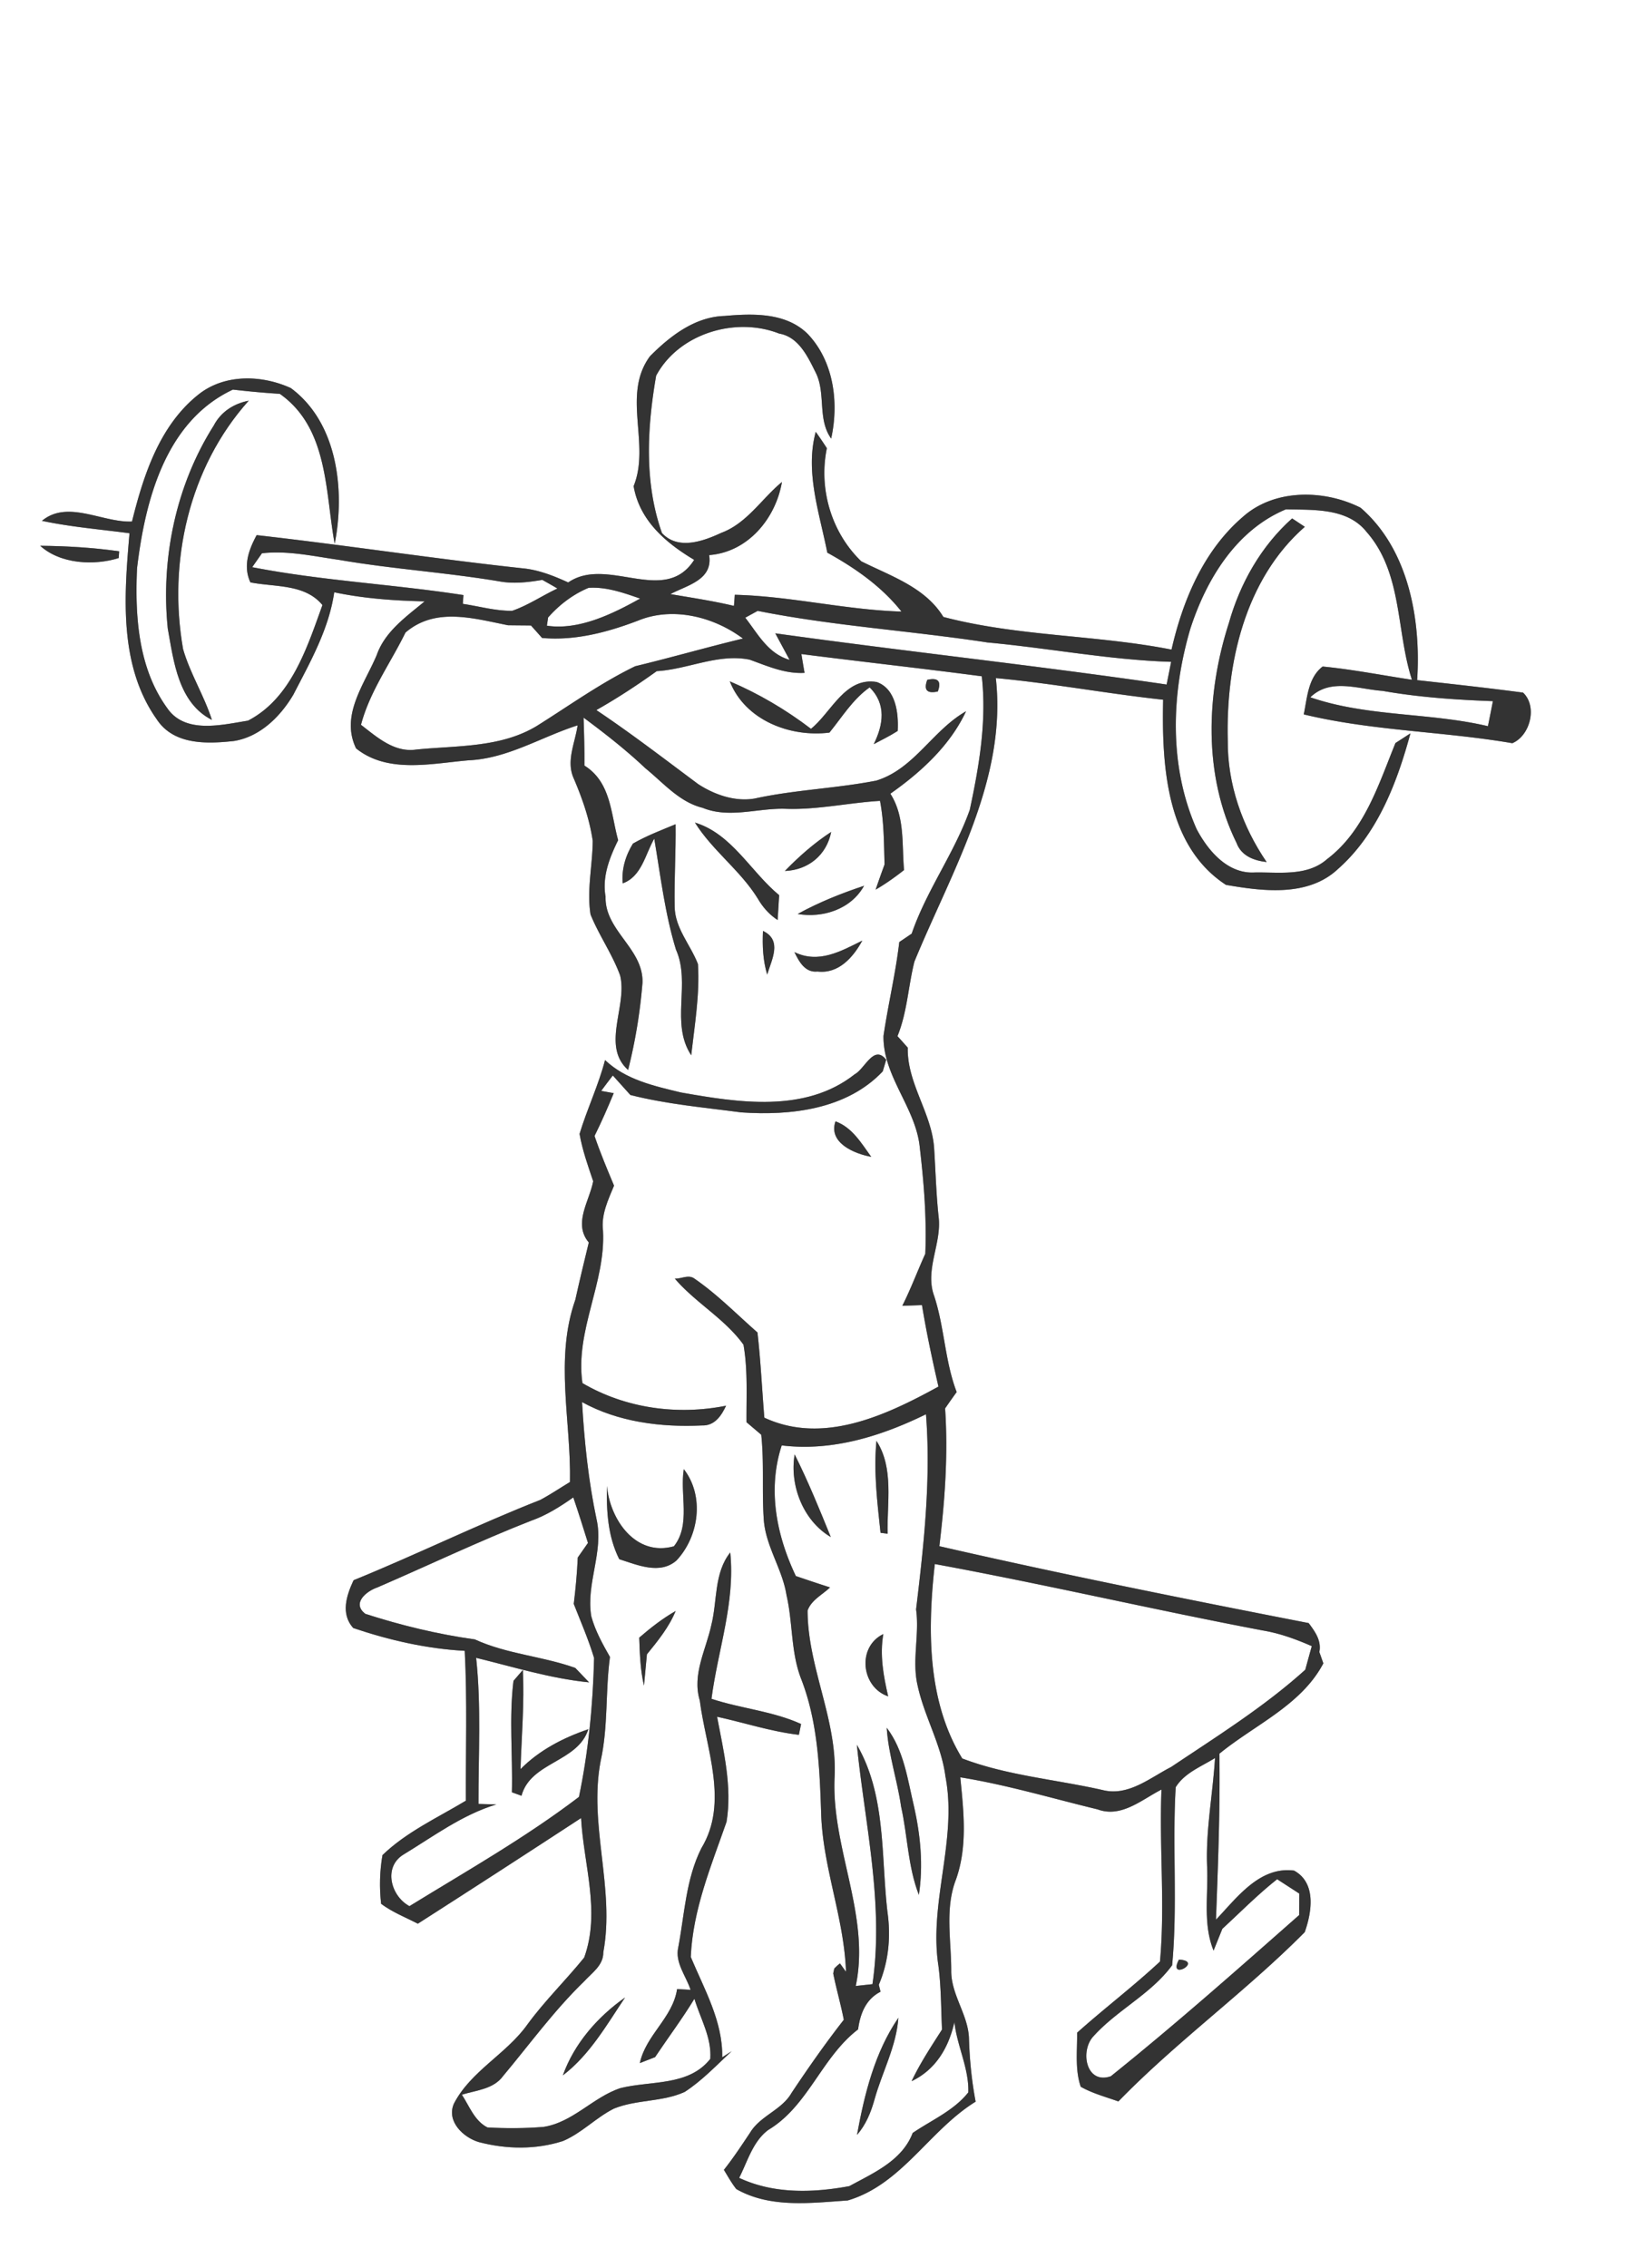 <svg width="288" height="400" viewBox="0 0 216 300" xmlns="http://www.w3.org/2000/svg">
  <rect x="0" y="0" width="216" height="300" fill="#808080" stroke="none"/>
  <g fill="#FFF">
    <path d="M0 0h216v300H0V0m95.84 41.79c-3.93.11-7.21 2.66-9.86 5.32-3.78 5.11.09 11.62-2.17 17.19.78 4.55 4.26 7.51 8.01 9.75-3.91 6.13-11.49-.58-16.66 2.99-1.95-.89-3.96-1.69-6.11-1.88-11.72-1.27-23.38-3.06-35.1-4.38-1.06 1.96-1.83 4.08-.83 6.25 3.25.64 7.21.18 9.53 3-2.05 5.66-4.13 12.32-9.85 15.29-3.48.55-8.33 1.81-10.7-1.69-3.83-5.28-4.26-12.19-3.97-18.49 1.07-8.95 3.75-19.43 12.68-23.61 2.06.24 4.13.43 6.2.56 6.45 4.55 5.99 12.97 7.26 19.84 1.39-7.06.39-16.02-5.8-20.6-3.83-1.75-8.74-1.9-12.19.83-5.17 4.09-7.29 10.66-8.82 16.82-3.91.17-8.51-2.92-11.91-.09 3.82.81 7.72 1.13 11.58 1.64-.71 8.25-1.44 17.49 3.61 24.62 2.25 3.41 6.62 3.25 10.21 2.86 3.46-.56 6.15-3.24 7.86-6.14 2.23-4.32 4.69-8.64 5.4-13.53 3.93.83 7.95 1.11 11.96 1.2-2.44 2.03-5.24 3.97-6.34 7.1-1.64 3.9-4.84 7.97-2.73 12.35 4.21 3.38 10.01 1.98 14.94 1.57 5.13-.24 9.58-3.1 14.36-4.62-.32 2.29-1.56 4.73-.51 7.02 1.13 2.65 2.09 5.38 2.51 8.25-.02 3.24-.8 6.5-.29 9.74 1.12 2.77 2.88 5.24 3.91 8.06 1.01 4.04-2.53 9.3 1.06 12.51a69.98 69.98 0 0 0 1.9-11.51c.18-4.52-5.01-6.9-4.88-11.41-.47-2.65.52-5.14 1.66-7.47-.98-3.57-.95-7.68-4.46-9.87.02-2.11-.04-4.23-.11-6.34 2.83 2.1 5.62 4.28 8.19 6.71 2.37 1.92 4.47 4.46 7.56 5.22 3.55 1.45 7.33 0 10.99.13 4.18.15 8.3-.8 12.47-1.05.53 2.77.52 5.6.6 8.41-.4 1.1-.8 2.21-1.18 3.33 1.32-.76 2.56-1.65 3.76-2.59-.31-3.43.14-7.04-1.81-10.1 4.04-2.84 7.89-6.36 10.01-10.9-4.42 2.5-6.87 7.64-11.88 9.17-5.32 1.04-10.78 1.21-16.08 2.37-2.59.45-5.3-.5-7.46-1.9-4.46-3.32-8.86-6.71-13.48-9.8 2.76-1.56 5.41-3.3 7.99-5.15 4.13-.24 8.11-2.36 12.28-1.52 2.37.85 4.68 1.9 7.27 1.75-.11-.62-.32-1.86-.42-2.49 7.94 1.02 15.91 1.89 23.86 2.94.67 5.94-.35 11.89-1.59 17.67-2.02 5.7-5.71 10.62-7.68 16.37-.41.28-1.23.84-1.64 1.11-.49 4.17-1.48 8.27-2.09 12.42-.07 5.41 4.33 9.53 4.81 14.84.54 4.63.91 9.31.72 13.97-1.04 2.29-1.91 4.64-3.04 6.88.65-.02 1.95-.06 2.6-.09.59 3.62 1.36 7.21 2.18 10.78-6.89 3.78-15.24 7.74-23.03 4.11-.31-3.76-.48-7.52-.91-11.27-2.75-2.41-5.32-5.05-8.35-7.13-.76-.56-1.75.05-2.58.01 2.75 3.21 6.61 5.3 9.08 8.74.59 3.38.37 6.83.4 10.25.49.42 1.46 1.24 1.95 1.66.4 3.75.07 7.53.34 11.29.27 3.51 2.46 6.48 3 9.92.85 3.65.56 7.51 1.92 11.04 2.24 5.72 2.47 11.96 2.67 18.02.25 7.05 3.04 13.71 3.28 20.76l-.8-1.11-.36.3-.39.38-.14.65c.41 2.05 1 4.07 1.4 6.13-2.44 3.12-4.71 6.37-6.91 9.67-1.29 2.26-4.11 3.01-5.46 5.22-1.12 1.68-2.23 3.37-3.49 4.96.52.85 1.01 1.74 1.64 2.54 4.47 2.55 9.82 1.84 14.73 1.51 7.17-2.11 10.79-9.28 16.93-13.07-.52-2.72-.79-5.47-.88-8.23-.04-3.18-2.34-5.82-2.35-9.02.02-4.07-.88-8.26.64-12.17 1.54-4.36 1-8.99.56-13.48 6.15.99 12.12 2.78 18.16 4.24 3.14 1.16 5.84-1.29 8.45-2.62-.31 7.57.49 15.25-.2 22.75-3.52 3.28-7.37 6.2-10.96 9.41.03 2.38-.3 4.85.48 7.15 1.56.88 3.3 1.34 4.98 1.94 7.75-7.97 16.83-14.5 24.65-22.39.93-2.63 1.57-6.51-1.41-8.14-4.55-.59-7.55 3.57-10.33 6.49.27-7.31.56-14.63.45-21.95 4.67-3.83 10.83-6.41 13.75-11.95-.13-.38-.39-1.12-.53-1.5.31-1.5-.58-2.72-1.41-3.83-16.32-3.18-32.67-6.46-48.85-10.17.73-6.04 1.17-12.14.76-18.22.5-.73 1.01-1.45 1.53-2.17-1.57-4.11-1.61-8.57-2.98-12.72-1.27-3.48 1.04-6.95.59-10.48-.32-3.01-.4-6.03-.59-9.04-.31-4.67-3.59-8.57-3.49-13.31-.45-.51-.9-1.02-1.36-1.52 1.29-3.16 1.42-6.59 2.24-9.86 4.92-11.96 12.27-24.08 10.77-37.5 7.41.68 14.73 2.06 22.13 2.86-.18 8.58.35 19.3 8.31 24.49 4.87.84 10.87 1.63 14.84-2.12 5.2-4.6 7.79-11.38 9.56-17.92-.5.32-1.48.96-1.98 1.28-2.24 5.49-4.1 11.6-9.04 15.35-2.64 2.33-6.37 1.71-9.59 1.77-3.57.2-6.16-2.88-7.67-5.74-3.69-8.32-3.36-17.91-.83-26.5 2.11-6.52 6.06-13.05 12.64-15.79 3.68.09 8.15-.21 10.69 3.01 4.75 5.42 3.88 13.08 5.98 19.53-3.94-.59-7.85-1.37-11.81-1.75-1.94 1.48-2.04 4.14-2.5 6.33 9.06 2.19 18.45 2.24 27.59 3.81 2.32-.97 3.38-4.82 1.42-6.69-4.65-.62-9.34-1.13-14.01-1.65.52-8.01-1.12-17.32-7.49-22.81-4.79-2.41-11.36-2.53-15.56 1.21-5.19 4.45-7.95 11.03-9.44 17.56-9.98-1.96-20.32-1.73-30.18-4.32-2.38-3.92-6.97-5.41-10.86-7.36-3.96-3.82-5.65-9.57-4.55-14.96-.47-.73-.96-1.45-1.47-2.16-1.44 5.3.5 10.75 1.53 15.98 3.68 2.03 7.18 4.47 9.81 7.79-7.4-.22-14.65-2.04-22.05-2.22-.02.37-.08 1.11-.11 1.47-2.77-.66-5.59-1.08-8.4-1.56 2.21-1.18 5.65-1.87 5.12-5.16 5.12-.38 8.81-4.84 9.63-9.67-2.69 2.22-4.63 5.47-8.03 6.73-2.39 1.11-5.72 2.32-7.84.02-2.37-6.67-1.96-13.94-.77-20.81 2.97-5.55 10.47-7.85 16.27-5.57 2.55.44 3.75 2.98 4.79 5.07 1.45 2.77.22 6.2 2.09 8.82 1.05-4.75.35-10.24-3.12-13.86-2.88-2.83-7.25-2.69-10.98-2.36m-67.57 14.5c-5 7.88-7.02 17.59-6.08 26.84.79 4.38 1.4 9.83 5.84 12.09-1.03-3.22-2.87-6.11-3.81-9.35-2.03-11.54.76-24.04 8.68-32.87-1.98.38-3.68 1.47-4.63 3.29m134.28 26.1c-3.01 9.35-3.42 20.12 1.01 29.1.63 1.72 2.3 2.34 3.98 2.53-3.23-4.73-5.18-10.3-5.14-16.06-.26-10.14 2.25-21.33 10.19-28.28-.42-.28-1.26-.84-1.68-1.11-4.09 3.65-6.88 8.57-8.36 13.82M5.32 72.19c2.67 2.43 7.15 2.64 10.38 1.62.02-.23.05-.67.06-.89-3.45-.49-6.95-.7-10.44-.73m91.21 17.93c2.04 5.17 8.02 7.43 13.18 6.78 1.69-2.07 3.09-4.41 5.32-5.98 2.23 2.21 1.81 4.95.54 7.51 1.07-.57 2.16-1.1 3.17-1.75.13-2.32-.23-5.57-2.77-6.47-4.19-.7-5.98 3.99-8.7 6.19-3.3-2.52-6.91-4.65-10.74-6.28m26.12-.2c-.5 1.35-.04 1.86 1.4 1.54.5-1.36.03-1.87-1.4-1.54m-38.93 21.66c-.97 1.57-1.53 3.41-1.35 5.26 2.52-.92 2.97-3.84 4.17-5.91.83 4.91 1.41 9.91 2.87 14.67 2 4.47-.78 9.73 2.02 13.98.45-4 1.14-8.03.89-12.06-.98-2.56-3.05-4.75-3.08-7.61-.07-3.63.17-7.26.12-10.89-1.9.79-3.85 1.53-5.64 2.56m8.2-2.78c2.33 3.72 6.01 6.32 8.31 10.05.66 1.14 1.52 2.12 2.63 2.84l.2-3.29c-3.77-3.11-6.25-8.11-11.14-9.6m11.9 6.4c3.1-.12 5.52-2.11 6.12-5.16-2.24 1.46-4.26 3.24-6.12 5.16m1.69 5.69c3.36.57 7.07-.64 8.78-3.73-3.01 1-5.99 2.19-8.78 3.73m-4.59 2.24c-.09 1.94-.01 3.9.56 5.78.57-1.96 2.05-4.54-.56-5.78m4.16 2.8c.6 1.24 1.4 2.75 3.05 2.57 2.78.34 4.73-1.88 5.93-4.09-2.84 1.41-5.78 3.09-8.98 1.52m-28.42 24.05c.37 2.15 1.11 4.2 1.8 6.26-.5 2.66-2.69 5.58-.58 8.1-.61 2.51-1.22 5.03-1.78 7.57-2.76 7.82-.55 16.06-.71 24.11-1.31.79-2.58 1.65-3.93 2.37-8.34 3.28-16.39 7.24-24.69 10.62-.94 2-1.74 4.44-.05 6.32 4.74 1.61 9.73 2.75 14.75 3.02.34 6.6.12 13.21.15 19.82-3.75 2.26-7.86 4.13-11.03 7.2-.37 2.12-.42 4.3-.18 6.44 1.48 1.11 3.22 1.79 4.86 2.63 7.22-4.62 14.41-9.28 21.59-13.97.33 6.13 2.6 12.41.41 18.45-2.43 3-5.22 5.72-7.51 8.85-2.78 3.91-7.46 6.13-9.71 10.45-1.05 2.32 1.21 4.5 3.29 5.11 3.63.95 7.55 1.02 11.14-.15 2.47-1.05 4.34-3.08 6.72-4.28 3-1.22 6.43-.86 9.37-2.21 2.31-1.5 4.2-3.53 6.21-5.38l-1.25.8c.09-4.75-2.38-9.01-4.16-13.27.27-6.25 2.7-12.05 4.73-17.87.76-4.65-.39-9.34-1.25-13.9 3.61.79 7.14 1.96 10.82 2.39.07-.36.22-1.07.29-1.43-3.75-1.71-7.95-2.04-11.85-3.33.84-6.46 3.16-12.73 2.48-19.36-2.17 2.75-1.69 6.38-2.5 9.59-.71 3.3-2.57 6.53-1.53 9.99.82 6.39 3.87 13.49.22 19.52-2.06 4.08-2.23 8.73-3.07 13.15-.45 2.02 1.05 3.78 1.63 5.6-.45-.02-1.33-.07-1.78-.1-.58 3.81-4.12 6.05-4.93 9.79.5-.2 1.51-.59 2.02-.79 1.72-2.58 3.59-5.06 5.2-7.72.78 2.62 2.3 5.12 2.1 7.95-2.86 3.64-7.86 2.86-11.89 3.87-3.63 1.2-6.29 4.54-10.18 5.13-2.46.2-4.94.21-7.4.07-1.72-.86-2.39-2.82-3.39-4.33 1.89-.59 4.19-.72 5.46-2.48 3.52-4.2 6.75-8.67 10.71-12.5 1.04-1.14 2.56-2.13 2.54-3.85 1.57-8.47-1.97-16.85-.35-25.32 1.01-4.53.61-9.18 1.23-13.75-.97-1.71-1.95-3.46-2.47-5.38-.73-4.31 1.67-8.52.7-12.82-1.08-5.11-1.62-10.3-1.92-15.51 4.8 2.65 10.46 3.35 15.87 3.09 1.67.06 2.56-1.29 3.18-2.61-6.44 1.29-13.31.35-19-2.99-1-6.93 3.1-13.28 2.72-20.18-.26-2.11.68-4.05 1.46-5.94-.91-2.17-1.82-4.34-2.58-6.57.92-1.85 1.75-3.75 2.54-5.66l-1.66-.3c.51-.69 1.02-1.37 1.54-2.04.58.65 1.74 1.94 2.32 2.58 4.8 1.22 9.74 1.65 14.63 2.3 6.58.46 13.98-.38 18.75-5.42.12-.38.35-1.15.46-1.54-1.64-2.09-2.82 1.21-4.18 1.93-6.52 5.14-15.37 3.74-22.96 2.4-3.56-.86-7.31-1.68-10.05-4.29-.87 3.34-2.38 6.48-3.37 9.77m33.85-1.66c-.98 2.85 2.52 4.29 4.73 4.69-1.3-1.79-2.52-3.9-4.73-4.69m-20.06 46c-.55 3.35.95 7.35-1.31 10.2-5.07 1.42-8.46-3.53-8.86-7.98-.07 3.32.11 6.67 1.63 9.69 2.39.76 5.4 2.09 7.58.16 2.98-3.19 3.71-8.52.96-12.07m-5.9 22.29c.08 2.12.14 4.26.63 6.34.1-1.03.29-3.1.39-4.14 1.45-1.78 2.92-3.59 3.8-5.73-1.73.99-3.31 2.22-4.82 3.53m-10.1 57.89c3.54-2.69 5.79-6.66 8.23-10.3-3.63 2.56-6.72 6.08-8.23 10.3z"/>
    <path d="M34.65 73.18c3.43-.39 6.85.4 10.24.88 7 1.21 14.11 1.65 21.12 2.83 1.9.36 3.83.13 5.72-.19.67.37 1.34.75 2 1.14-2.01.94-3.87 2.22-5.98 2.95-2.21.03-4.36-.6-6.53-.92l.08-1.16c-9.28-1.44-18.71-1.89-27.94-3.69.32-.46.97-1.38 1.29-1.84zM72.5 81.67c1.47-1.67 3.3-3.07 5.36-3.92 2.35-.15 4.62.66 6.81 1.42-3.69 2.06-8.12 4.22-12.33 3.59.04-.28.12-.82.16-1.09zM98.58 81.7c.54-.3 1.09-.6 1.64-.9 10.04 2 20.3 2.63 30.42 4.18 8.1.74 16.12 2.31 24.27 2.56l-.6 3c-17.22-2.52-34.52-4.37-51.76-6.77.47.88 1.42 2.63 1.89 3.51-2.86-.83-4.18-3.42-5.86-5.58z"/>
    <path d="M53.63 83.67c3.96-3.41 9.01-1.87 13.57-.97.76.01 2.27.02 3.03.03.37.41 1.1 1.23 1.47 1.65 4.37.39 8.65-.75 12.69-2.29 4.59-1.89 10.02-.52 13.88 2.37-4.77 1.15-9.48 2.51-14.25 3.66-4.56 2.21-8.71 5.2-13 7.89-4.79 2.91-10.58 2.59-15.96 3.13-2.91.43-5.19-1.64-7.31-3.27 1.16-4.42 3.9-8.15 5.88-12.2zM173.32 92.23c2.68-2.59 6.34-1.07 9.55-.85 4.82.85 9.71 1.18 14.6 1.36-.16.83-.49 2.48-.66 3.31-7.75-1.83-15.93-1.22-23.49-3.82zM103.4 191.18c6.69.81 13.15-1.22 19.08-4.12.67 8.65-.28 17.24-1.31 25.81.47 3.36-.58 6.77.21 10.1.89 4.1 3.13 7.79 3.67 11.98 1.62 8.37-2.2 16.64-.93 25.02.37 2.81.35 5.64.48 8.47-1.42 2.23-2.89 4.43-4.02 6.83 3.21-1.53 4.91-4.46 5.66-7.82.34 3.15 1.94 6.12 1.84 9.3-1.92 2.42-4.85 3.66-7.36 5.37-1.39 3.66-5.17 5.28-8.37 7.03-4.84.9-10.01 1.05-14.58-1.09 1.11-2.18 1.81-4.82 3.85-6.34 5.29-3.17 7.05-9.6 11.88-13.3.28-2.06 1.01-3.98 2.97-4.98-.06-.23-.17-.69-.23-.92 1.3-3.03 1.61-6.35 1.15-9.6-.87-7.41-.16-15.46-4.05-22.14 1.06 10.5 3.61 21.07 2.06 31.66l-2.21.24c1.98-9.38-3.3-18.36-2.79-27.76.33-7.51-3.57-14.42-3.58-21.9.5-1.4 1.96-2.08 2.97-3.06-1.51-.48-3.02-.99-4.52-1.5-2.57-5.4-3.77-11.46-1.87-17.28m12.53-.6c-.39 4.06.11 8.12.54 12.16l.94.12c-.11-4.05.86-8.68-1.48-12.28m-6.04 12.72c-1.5-3.69-3-7.38-4.78-10.93-.69 4.08 1.12 8.78 4.78 10.93m7.59 21.07c-.62-2.7-1.13-5.46-.64-8.24-3.54 1.72-2.91 7.05.64 8.24m-.19 4.16c.22 3.54 1.4 6.92 1.9 10.43.86 3.87.9 7.95 2.35 11.67.6-3.88.22-7.84-.63-11.65-.86-3.58-1.32-7.43-3.62-10.45m-3.93 53.84c1.18-1.34 1.85-3 2.32-4.7 1.01-3.61 2.88-6.99 3.15-10.78-3.13 4.57-4.49 10.1-5.47 15.48zM70.26 201.14c2.02-.71 3.83-1.86 5.57-3.08.68 1.99 1.31 4 1.94 6.02-.34.48-1.01 1.45-1.35 1.93a78.77 78.77 0 0 1-.53 6.13c.93 2.37 1.95 4.71 2.69 7.16-.15 6.18-.74 12.3-2 18.37-7.07 5.39-14.86 9.8-22.42 14.45-2.46-1.32-3.49-5.13-.83-6.8 3.98-2.41 7.81-5.29 12.32-6.65-.59-.02-1.77-.05-2.36-.07-.02-6.44.38-12.91-.31-19.32 4.95 1.2 9.85 2.74 14.94 3.24-.46-.48-1.37-1.44-1.83-1.91-4.34-1.55-9.06-1.83-13.28-3.77-4.91-.68-9.76-1.86-14.48-3.38-1.84-1.39.12-2.99 1.57-3.49 6.79-2.93 13.47-6.13 20.36-8.83m-2.34 21.18c-.6 4.86-.09 9.83-.21 14.74.32.11.95.35 1.27.46 1.21-4.5 7.45-4.41 8.84-8.8-3.32 1.13-6.49 2.77-8.97 5.28.14-4.37.52-8.75.31-13.12l-1.24 1.44z"/>
    <path d="M123.65 206.87c14.49 2.66 28.85 6.03 43.34 8.78 2.26.37 4.42 1.16 6.52 2.08-.22.78-.65 2.34-.86 3.12-5.44 4.91-11.68 8.8-17.74 12.86-2.83 1.45-5.68 3.92-9.08 3.05-6.17-1.4-12.61-1.91-18.55-4.17-4.66-7.59-4.6-17.12-3.63-25.72zM155.51 236.39c1.17-1.9 3.39-2.73 5.2-3.86-.29 4.83-1.26 9.63-1.04 14.49.15 3.66-.57 7.5.85 10.98l1.16-2.88c2.4-2.21 4.69-4.54 7.25-6.56.97.63 1.95 1.26 2.93 1.9-.01.94-.01 1.89-.02 2.84-8.2 7.23-16.4 14.49-24.91 21.32-3.25 1.12-4.08-3.25-2.37-5.21 3.14-3.53 7.67-5.63 10.48-9.47.74-7.82.01-15.72.47-23.55m.43 22.8c-1.57 2.93 3.35.18 0 0z"/>
  </g>
  <g fill="#333">
    <path d="M95.84 41.79c3.73-.33 8.1-.47 10.98 2.36 3.47 3.62 4.17 9.11 3.12 13.86-1.87-2.62-.64-6.05-2.09-8.82-1.04-2.09-2.24-4.63-4.79-5.07-5.8-2.28-13.3.02-16.27 5.57-1.19 6.87-1.6 14.14.77 20.81 2.12 2.3 5.45 1.09 7.84-.02 3.4-1.26 5.34-4.51 8.03-6.73-.82 4.83-4.51 9.29-9.63 9.67.53 3.29-2.91 3.98-5.12 5.16 2.81.48 5.63.9 8.4 1.56.03-.36.09-1.1.11-1.47 7.4.18 14.65 2 22.05 2.22-2.63-3.32-6.13-5.76-9.81-7.79-1.03-5.23-2.97-10.68-1.53-15.98.51.71 1 1.43 1.47 2.16-1.1 5.39.59 11.14 4.55 14.96 3.89 1.95 8.48 3.44 10.86 7.36 9.86 2.59 20.2 2.36 30.18 4.32 1.49-6.53 4.25-13.11 9.44-17.56 4.2-3.74 10.77-3.62 15.56-1.21 6.37 5.49 8.01 14.8 7.49 22.81 4.67.52 9.36 1.03 14.01 1.65 1.96 1.87.9 5.72-1.42 6.69-9.14-1.57-18.53-1.62-27.59-3.81.46-2.19.56-4.85 2.5-6.33 3.96.38 7.87 1.16 11.81 1.75-2.1-6.45-1.23-14.11-5.98-19.53-2.54-3.22-7.01-2.92-10.69-3.01-6.58 2.74-10.53 9.27-12.64 15.79-2.53 8.59-2.86 18.18.83 26.5 1.51 2.86 4.1 5.94 7.67 5.74 3.22-.06 6.95.56 9.59-1.77 4.94-3.75 6.8-9.86 9.04-15.35.5-.32 1.48-.96 1.98-1.28-1.77 6.54-4.36 13.32-9.56 17.92-3.97 3.75-9.97 2.96-14.84 2.12-7.96-5.19-8.49-15.91-8.31-24.49-7.4-.8-14.72-2.18-22.13-2.86 1.5 13.42-5.85 25.54-10.77 37.5-.82 3.27-.95 6.7-2.24 9.86.46.5.91 1.01 1.36 1.52-.1 4.74 3.18 8.64 3.49 13.31.19 3.01.27 6.03.59 9.04.45 3.53-1.86 7-.59 10.48 1.37 4.15 1.41 8.61 2.98 12.72-.52.72-1.03 1.44-1.53 2.17.41 6.08-.03 12.18-.76 18.22 16.18 3.71 32.53 6.99 48.85 10.17.83 1.11 1.72 2.33 1.41 3.83.14.38.4 1.12.53 1.5-2.92 5.54-9.08 8.12-13.75 11.95.11 7.32-.18 14.64-.45 21.95 2.78-2.92 5.78-7.08 10.33-6.49 2.98 1.63 2.34 5.51 1.41 8.14-7.82 7.89-16.9 14.42-24.65 22.39-1.68-.6-3.42-1.06-4.98-1.94-.78-2.3-.45-4.77-.48-7.15 3.59-3.21 7.44-6.13 10.96-9.41.69-7.5-.11-15.18.2-22.75-2.61 1.33-5.31 3.78-8.45 2.62-6.04-1.46-12.01-3.25-18.16-4.24.44 4.49.98 9.12-.56 13.48-1.52 3.91-.62 8.1-.64 12.17.01 3.2 2.31 5.84 2.35 9.02.09 2.76.36 5.51.88 8.23-6.14 3.79-9.76 10.96-16.93 13.07-4.91.33-10.26 1.04-14.73-1.51-.63-.8-1.12-1.69-1.64-2.54 1.26-1.59 2.37-3.28 3.49-4.96 1.35-2.21 4.17-2.96 5.46-5.22 2.2-3.3 4.47-6.55 6.91-9.67-.4-2.06-.99-4.08-1.4-6.13l.14-.65.39-.38.36-.3.8 1.11c-.24-7.05-3.03-13.71-3.28-20.76-.2-6.06-.43-12.3-2.67-18.02-1.36-3.53-1.07-7.39-1.92-11.04-.54-3.44-2.73-6.41-3-9.92-.27-3.76.06-7.54-.34-11.29-.49-.42-1.46-1.24-1.95-1.66-.03-3.42.19-6.87-.4-10.25-2.47-3.44-6.33-5.53-9.08-8.74.83.04 1.82-.57 2.58-.01 3.03 2.08 5.6 4.72 8.35 7.13.43 3.75.6 7.51.91 11.27 7.79 3.63 16.14-.33 23.03-4.11-.82-3.57-1.59-7.16-2.18-10.78-.65.03-1.95.07-2.6.09 1.13-2.24 2-4.59 3.04-6.88.19-4.66-.18-9.34-.72-13.97-.48-5.31-4.88-9.43-4.81-14.84.61-4.15 1.6-8.25 2.09-12.42.41-.27 1.23-.83 1.64-1.11 1.97-5.75 5.66-10.67 7.68-16.37 1.24-5.78 2.26-11.73 1.59-17.67-7.95-1.05-15.92-1.92-23.86-2.94.1.63.31 1.87.42 2.49-2.59.15-4.9-.9-7.27-1.75-4.17-.84-8.15 1.28-12.28 1.52-2.58 1.85-5.23 3.59-7.99 5.15 4.62 3.09 9.02 6.48 13.48 9.8 2.16 1.4 4.87 2.35 7.46 1.9 5.3-1.16 10.76-1.33 16.08-2.37 5.01-1.53 7.46-6.67 11.88-9.17-2.12 4.54-5.97 8.06-10.01 10.9 1.95 3.06 1.5 6.67 1.81 10.1-1.2.94-2.44 1.83-3.76 2.59.38-1.12.78-2.23 1.18-3.33-.08-2.81-.07-5.64-.6-8.41-4.17.25-8.29 1.2-12.47 1.05-3.66-.13-7.44 1.32-10.99-.13-3.09-.76-5.19-3.3-7.56-5.22-2.57-2.43-5.36-4.61-8.19-6.71.07 2.11.13 4.23.11 6.34 3.51 2.19 3.48 6.3 4.46 9.87-1.14 2.33-2.13 4.82-1.66 7.47-.13 4.51 5.06 6.89 4.88 11.41a69.98 69.98 0 0 1-1.9 11.51c-3.59-3.21-.05-8.47-1.06-12.51-1.03-2.82-2.79-5.29-3.91-8.06-.51-3.24.27-6.5.29-9.74-.42-2.87-1.38-5.6-2.51-8.25-1.05-2.29.19-4.73.51-7.02-4.78 1.52-9.23 4.38-14.36 4.62-4.93.41-10.73 1.81-14.94-1.57-2.11-4.38 1.09-8.45 2.73-12.35 1.1-3.13 3.9-5.07 6.34-7.1-4.01-.09-8.03-.37-11.96-1.2-.71 4.89-3.17 9.21-5.4 13.53-1.71 2.9-4.4 5.58-7.86 6.14-3.59.39-7.96.55-10.21-2.86-5.05-7.13-4.32-16.37-3.61-24.62-3.86-.51-7.76-.83-11.58-1.64 3.4-2.83 8 .26 11.91.09 1.53-6.16 3.65-12.73 8.82-16.82 3.45-2.73 8.36-2.58 12.19-.83 6.19 4.58 7.19 13.54 5.8 20.6-1.27-6.87-.81-15.29-7.26-19.84-2.07-.13-4.14-.32-6.2-.56-8.93 4.18-11.61 14.66-12.68 23.61-.29 6.3.14 13.21 3.97 18.49 2.37 3.5 7.22 2.24 10.7 1.69 5.72-2.97 7.8-9.63 9.85-15.29-2.32-2.82-6.28-2.36-9.53-3-1-2.17-.23-4.29.83-6.25 11.72 1.32 23.38 3.11 35.1 4.38 2.15.19 4.16.99 6.11 1.88 5.17-3.57 12.75 3.14 16.66-2.99-3.75-2.24-7.23-5.2-8.01-9.75 2.26-5.57-1.61-12.08 2.17-17.19 2.65-2.66 5.93-5.21 9.86-5.32M34.65 73.18c-.32.46-.97 1.38-1.29 1.84 9.23 1.8 18.66 2.25 27.94 3.69l-.08 1.16c2.17.32 4.32.95 6.53.92 2.11-.73 3.97-2.01 5.98-2.95-.66-.39-1.33-.77-2-1.14-1.89.32-3.82.55-5.72.19-7.01-1.18-14.12-1.62-21.12-2.83-3.39-.48-6.81-1.27-10.24-.88m37.85 8.49c-.04.27-.12.81-.16 1.09 4.21.63 8.64-1.53 12.33-3.59-2.19-.76-4.46-1.57-6.81-1.42-2.06.85-3.89 2.25-5.36 3.92m26.08.03c1.68 2.16 3 4.75 5.86 5.58-.47-.88-1.42-2.63-1.89-3.51 17.24 2.4 34.54 4.25 51.76 6.77l.6-3c-8.15-.25-16.17-1.82-24.27-2.56-10.12-1.55-20.38-2.18-30.42-4.18-.55.3-1.1.6-1.64.9m-44.95 1.97c-1.98 4.05-4.72 7.78-5.88 12.2 2.12 1.63 4.4 3.7 7.31 3.27 5.38-.54 11.17-.22 15.96-3.13 4.29-2.69 8.44-5.68 13-7.89 4.77-1.15 9.48-2.51 14.25-3.66-3.86-2.89-9.29-4.26-13.88-2.37-4.04 1.54-8.32 2.68-12.69 2.29-.37-.42-1.1-1.24-1.47-1.65-.76-.01-2.27-.02-3.03-.03-4.56-.9-9.61-2.44-13.57.97m119.69 8.56c7.56 2.6 15.74 1.99 23.49 3.82.17-.83.5-2.48.66-3.31-4.89-.18-9.78-.51-14.6-1.36-3.21-.22-6.87-1.74-9.55.85m-69.92 98.95c-1.9 5.82-.7 11.88 1.87 17.28 1.5.51 3.01 1.02 4.52 1.5-1.01.98-2.47 1.66-2.97 3.06.01 7.48 3.91 14.39 3.58 21.9-.51 9.4 4.77 18.38 2.79 27.76l2.21-.24c1.55-10.59-1-21.16-2.06-31.66 3.89 6.68 3.18 14.73 4.05 22.14.46 3.25.15 6.57-1.15 9.6.06.23.17.69.23.92-1.96 1-2.69 2.92-2.97 4.98-4.83 3.7-6.59 10.13-11.88 13.3-2.04 1.52-2.74 4.16-3.85 6.34 4.57 2.14 9.74 1.99 14.58 1.09 3.2-1.75 6.98-3.37 8.37-7.03 2.51-1.71 5.44-2.95 7.36-5.37.1-3.18-1.5-6.15-1.84-9.3-.75 3.36-2.45 6.29-5.66 7.82 1.13-2.4 2.6-4.6 4.02-6.83-.13-2.83-.11-5.66-.48-8.47-1.27-8.38 2.55-16.65.93-25.02-.54-4.19-2.78-7.88-3.67-11.98-.79-3.33.26-6.74-.21-10.1 1.03-8.57 1.98-17.16 1.31-25.81-5.93 2.9-12.39 4.93-19.08 4.12m20.25 15.69c-.97 8.6-1.03 18.13 3.63 25.72 5.94 2.26 12.38 2.77 18.55 4.17 3.4.87 6.25-1.6 9.08-3.05 6.06-4.06 12.3-7.95 17.74-12.86.21-.78.64-2.34.86-3.12-2.1-.92-4.26-1.71-6.52-2.08-14.49-2.75-28.85-6.12-43.34-8.78m31.86 29.52c-.46 7.83.27 15.73-.47 23.55-2.81 3.84-7.34 5.94-10.48 9.47-1.71 1.96-.88 6.33 2.37 5.21 8.51-6.83 16.71-14.09 24.91-21.32.01-.95.01-1.9.02-2.84-.98-.64-1.96-1.27-2.93-1.9-2.56 2.02-4.85 4.35-7.25 6.56l-1.16 2.88c-1.42-3.48-.7-7.32-.85-10.98-.22-4.86.75-9.66 1.04-14.49-1.81 1.13-4.03 1.96-5.2 3.86z"/>
    <path d="M28.27 56.29c.95-1.82 2.65-2.91 4.63-3.29-7.92 8.83-10.71 21.33-8.68 32.87.94 3.24 2.78 6.13 3.81 9.35-4.44-2.26-5.05-7.71-5.84-12.09-.94-9.25 1.08-18.96 6.08-26.84zM162.55 82.39c1.48-5.25 4.27-10.17 8.36-13.82.42.27 1.26.83 1.68 1.11-7.94 6.95-10.45 18.14-10.19 28.28-.04 5.76 1.91 11.33 5.14 16.06-1.68-.19-3.35-.81-3.98-2.53-4.43-8.98-4.02-19.75-1.01-29.1zM5.32 72.19c3.49.03 6.99.24 10.44.73-.01.22-.04.66-.06.89-3.23 1.02-7.71.81-10.38-1.62zM96.53 90.12c3.83 1.63 7.44 3.76 10.74 6.28 2.72-2.2 4.51-6.89 8.7-6.19 2.54.9 2.9 4.15 2.77 6.47-1.01.65-2.1 1.18-3.17 1.75 1.27-2.56 1.69-5.3-.54-7.51-2.23 1.57-3.63 3.91-5.32 5.98-5.16.65-11.14-1.61-13.18-6.78zM122.65 89.92c1.43-.33 1.9.18 1.4 1.54-1.44.32-1.9-.19-1.4-1.54zM83.72 111.58c1.79-1.03 3.74-1.77 5.64-2.56.05 3.63-.19 7.26-.12 10.89.03 2.86 2.1 5.05 3.08 7.61.25 4.03-.44 8.06-.89 12.06-2.8-4.25-.02-9.51-2.02-13.98-1.46-4.76-2.04-9.76-2.87-14.67-1.2 2.07-1.65 4.99-4.17 5.91-.18-1.85.38-3.69 1.35-5.26zM91.92 108.8c4.89 1.49 7.37 6.49 11.14 9.6l-.2 3.29c-1.11-.72-1.97-1.7-2.63-2.84-2.3-3.73-5.98-6.33-8.31-10.05zM103.82 115.2c1.86-1.92 3.88-3.7 6.12-5.16-.6 3.05-3.02 5.04-6.12 5.16zM105.51 120.89c2.79-1.54 5.77-2.73 8.78-3.73-1.71 3.09-5.42 4.3-8.78 3.73zM100.92 123.13c2.61 1.24 1.13 3.82.56 5.78-.57-1.88-.65-3.84-.56-5.78zM105.08 125.93c3.2 1.57 6.14-.11 8.98-1.52-1.2 2.21-3.15 4.43-5.93 4.09-1.65.18-2.45-1.33-3.05-2.57zM76.66 149.98c.99-3.29 2.5-6.43 3.37-9.77 2.74 2.61 6.49 3.43 10.05 4.29 7.59 1.34 16.44 2.74 22.96-2.4 1.36-.72 2.54-4.02 4.18-1.93-.11.39-.34 1.16-.46 1.54-4.77 5.04-12.17 5.88-18.75 5.42-4.89-.65-9.83-1.08-14.63-2.3-.58-.64-1.74-1.93-2.32-2.58-.52.67-1.03 1.35-1.54 2.04l1.66.3c-.79 1.91-1.62 3.81-2.54 5.66.76 2.23 1.67 4.4 2.58 6.57-.78 1.89-1.72 3.83-1.46 5.94.38 6.9-3.72 13.25-2.72 20.18 5.69 3.34 12.56 4.28 19 2.99-.62 1.32-1.51 2.67-3.18 2.61-5.41.26-11.07-.44-15.87-3.09.3 5.21.84 10.4 1.92 15.51.97 4.3-1.43 8.51-.7 12.82.52 1.92 1.5 3.67 2.47 5.38-.62 4.57-.22 9.22-1.23 13.75-1.62 8.47 1.92 16.85.35 25.32.02 1.72-1.5 2.71-2.54 3.85-3.96 3.83-7.19 8.3-10.71 12.5-1.27 1.76-3.57 1.89-5.46 2.48 1 1.51 1.67 3.47 3.39 4.33 2.46.14 4.94.13 7.4-.07 3.89-.59 6.55-3.93 10.18-5.13 4.03-1.01 9.03-.23 11.89-3.87.2-2.83-1.32-5.33-2.1-7.95-1.61 2.66-3.48 5.14-5.2 7.72-.51.2-1.52.59-2.02.79.81-3.74 4.35-5.98 4.93-9.79.45.03 1.33.08 1.78.1-.58-1.82-2.08-3.58-1.63-5.6.84-4.42 1.01-9.07 3.07-13.15 3.65-6.03.6-13.13-.22-19.52-1.04-3.46.82-6.69 1.53-9.99.81-3.21.33-6.84 2.5-9.59.68 6.63-1.64 12.9-2.48 19.36 3.9 1.29 8.1 1.62 11.85 3.33-.07.36-.22 1.07-.29 1.43-3.68-.43-7.21-1.6-10.82-2.39.86 4.56 2.01 9.25 1.25 13.9-2.03 5.82-4.46 11.62-4.73 17.87 1.78 4.26 4.25 8.52 4.16 13.27l1.25-.8c-2.01 1.85-3.9 3.88-6.21 5.38-2.94 1.35-6.37.99-9.37 2.21-2.38 1.2-4.25 3.23-6.72 4.28-3.59 1.17-7.51 1.1-11.14.15-2.08-.61-4.34-2.79-3.29-5.11 2.25-4.32 6.93-6.54 9.71-10.45 2.29-3.13 5.08-5.85 7.51-8.85 2.19-6.04-.08-12.32-.41-18.45-7.18 4.69-14.37 9.35-21.59 13.97-1.64-.84-3.38-1.52-4.86-2.63-.24-2.14-.19-4.32.18-6.44 3.17-3.07 7.28-4.94 11.03-7.2-.03-6.61.19-13.22-.15-19.82-5.02-.27-10.01-1.41-14.75-3.02-1.69-1.88-.89-4.32.05-6.32 8.3-3.38 16.35-7.34 24.69-10.62 1.35-.72 2.62-1.58 3.93-2.37.16-8.05-2.05-16.29.71-24.11.56-2.54 1.17-5.06 1.78-7.57-2.11-2.52.08-5.44.58-8.1-.69-2.06-1.43-4.11-1.8-6.26m-6.4 51.16c-6.89 2.7-13.57 5.9-20.36 8.83-1.45.5-3.41 2.1-1.57 3.49 4.72 1.52 9.57 2.7 14.48 3.38 4.22 1.94 8.94 2.22 13.28 3.77.46.47 1.37 1.43 1.83 1.91-5.09-.5-9.99-2.04-14.94-3.24.69 6.41.29 12.88.31 19.32.59.02 1.77.05 2.36.07-4.51 1.36-8.34 4.24-12.32 6.65-2.66 1.67-1.63 5.48.83 6.8 7.56-4.65 15.35-9.06 22.42-14.45 1.26-6.07 1.85-12.19 2-18.37-.74-2.45-1.76-4.79-2.69-7.16.25-2.04.44-4.08.53-6.13.34-.48 1.01-1.45 1.35-1.93-.63-2.02-1.26-4.03-1.94-6.02-1.74 1.22-3.55 2.37-5.57 3.08z"/>
    <path d="M110.51 148.32c2.21.79 3.43 2.9 4.73 4.69-2.21-.4-5.71-1.84-4.73-4.69zM115.93 190.58c2.34 3.6 1.37 8.23 1.48 12.28l-.94-.12c-.43-4.04-.93-8.1-.54-12.16zM109.89 203.3c-3.66-2.15-5.47-6.85-4.78-10.93 1.78 3.55 3.28 7.24 4.78 10.93zM90.45 194.32c2.75 3.55 2.02 8.88-.96 12.07-2.18 1.93-5.19.6-7.58-.16-1.52-3.02-1.7-6.37-1.63-9.69.4 4.45 3.79 9.4 8.86 7.98 2.26-2.85.76-6.85 1.31-10.2zM84.55 216.61c1.51-1.31 3.09-2.54 4.82-3.53-.88 2.14-2.35 3.95-3.8 5.73-.1 1.04-.29 3.11-.39 4.14-.49-2.08-.55-4.22-.63-6.34zM117.48 224.37c-3.55-1.19-4.18-6.52-.64-8.24-.49 2.78.02 5.54.64 8.24zM67.92 222.32l1.24-1.44c.21 4.37-.17 8.75-.31 13.12 2.48-2.51 5.65-4.15 8.97-5.28-1.39 4.39-7.63 4.3-8.84 8.8-.32-.11-.95-.35-1.27-.46.12-4.91-.39-9.88.21-14.74zM117.29 228.53c2.3 3.02 2.76 6.87 3.62 10.45.85 3.81 1.23 7.77.63 11.65-1.45-3.72-1.49-7.8-2.35-11.67-.5-3.51-1.68-6.89-1.9-10.43zM155.94 259.19c3.35.18-1.57 2.93 0 0zM74.45 274.5c1.51-4.22 4.6-7.74 8.23-10.3-2.44 3.64-4.69 7.61-8.23 10.3zM113.36 282.37c.98-5.38 2.34-10.91 5.47-15.48-.27 3.79-2.14 7.17-3.15 10.78-.47 1.7-1.14 3.36-2.32 4.7z"/>
  </g>
</svg>
